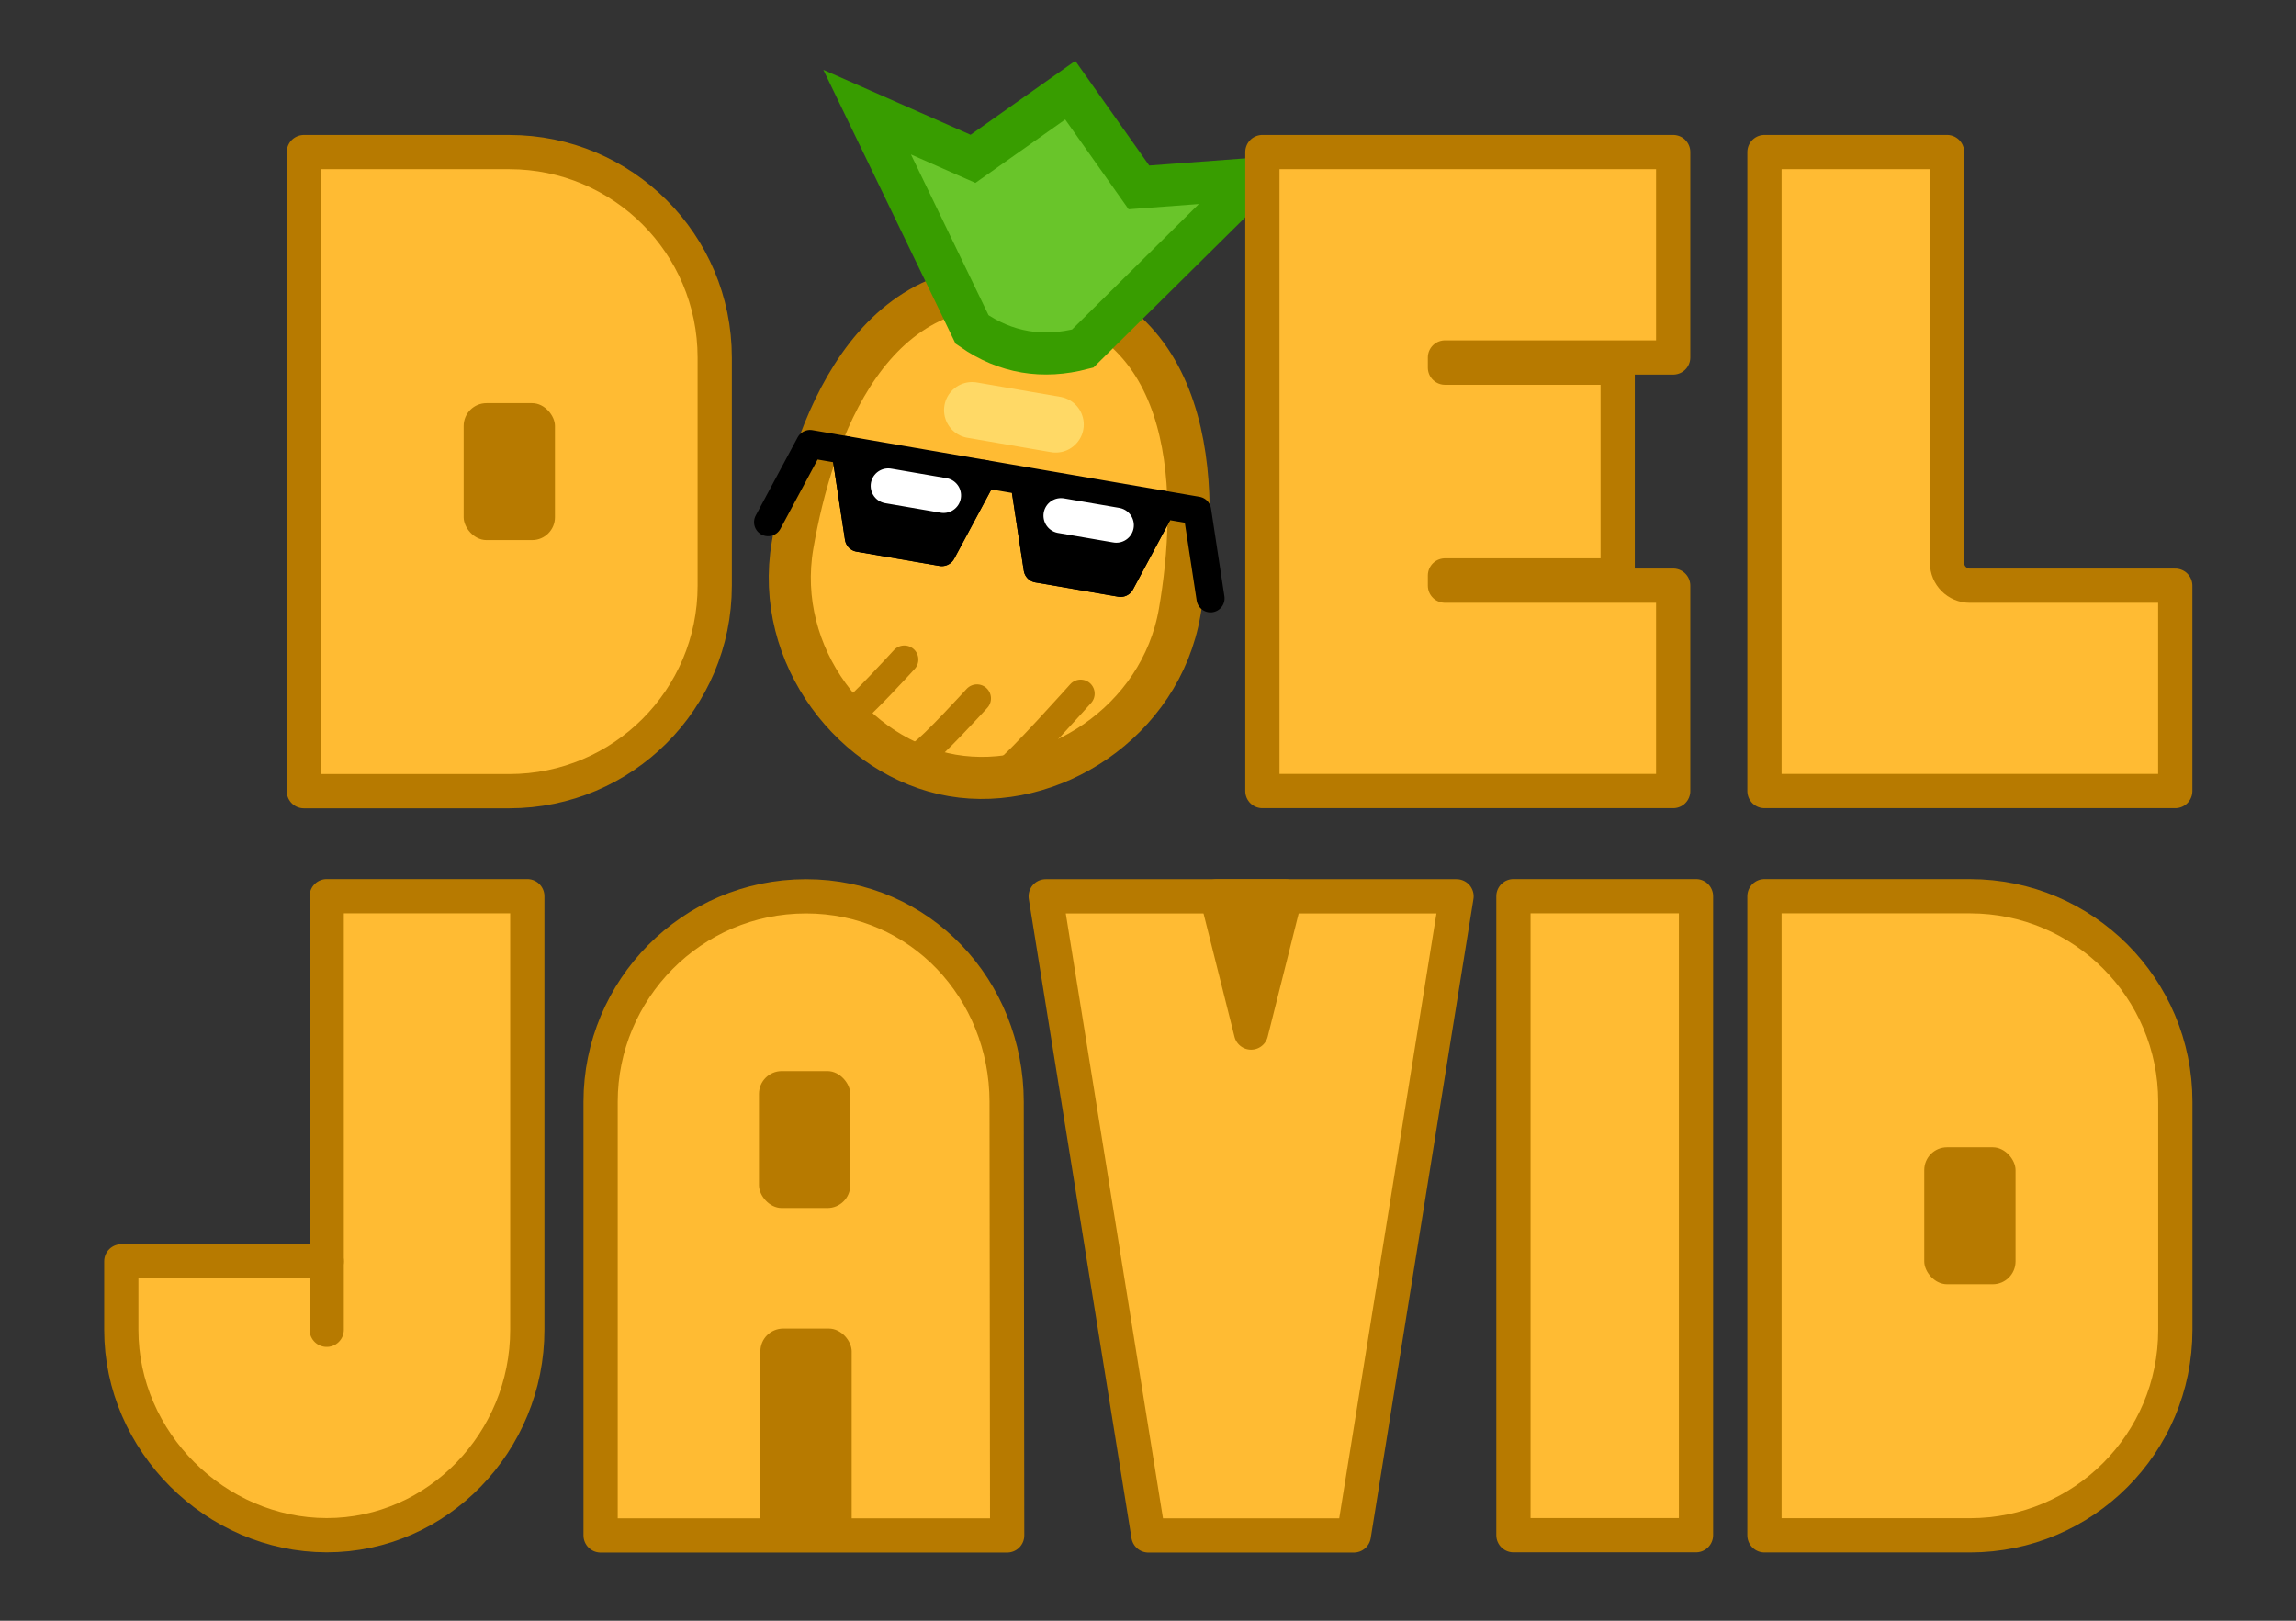 <?xml version="1.0" encoding="UTF-8" standalone="no"?>
<!-- Created with Inkscape (http://www.inkscape.org/) -->

<svg
   width="68"
   height="48"
   viewBox="0 0 68 48"
   version="1.1"
   id="svg1"
   inkscape:version="1.3.2 (091e20e, 2023-11-25, custom)"
   sodipodi:docname="logo.svg"
   xmlns:inkscape="http://www.inkscape.org/namespaces/inkscape"
   xmlns:sodipodi="http://sodipodi.sourceforge.net/DTD/sodipodi-0.dtd"
   xmlns:xlink="http://www.w3.org/1999/xlink"
   xmlns="http://www.w3.org/2000/svg"
   xmlns:svg="http://www.w3.org/2000/svg">
  <rect x="0" y="0" width="68" height="48" fill="#333333" stroke="none"/>
  <sodipodi:namedview
     id="namedview1"
     pagecolor="#505050"
     bordercolor="#eeeeee"
     borderopacity="1"
     inkscape:showpageshadow="0"
     inkscape:pageopacity="0"
     inkscape:pagecheckerboard="0"
     inkscape:deskcolor="#505050"
     inkscape:document-units="px"
     showgrid="true"
     inkscape:zoom="8"
     inkscape:cx="26.0625"
     inkscape:cy="23.125"
     inkscape:window-width="1920"
     inkscape:window-height="1108"
     inkscape:window-x="-9"
     inkscape:window-y="54"
     inkscape:window-maximized="1"
     inkscape:current-layer="g2">
    <inkscape:grid
       id="grid1"
       units="px"
       originx="0"
       originy="0"
       spacingx="1"
       spacingy="1"
       empcolor="#ffffff"
       empopacity="0.239"
       color="#ffffff"
       opacity="0.078"
       empspacing="8"
       dotted="false"
       gridanglex="30"
       gridanglez="30"
       visible="true" />
  </sodipodi:namedview>
  <defs
     id="defs1" />
  <g
     inkscape:label="Layer 1"
     inkscape:groupmode="layer"
     id="layer1">
    <g
       id="g2"
       inkscape:label="logo">
      <g
         id="g15"
         inkscape:label="d0"
         transform="matrix(0.676,0,0,0.676,7.153,3.498)">
        <path
           id="rect1"
           style="fill:#ffbb33;fill-opacity:1;stroke:#b77a00;stroke-width:1.5;stroke-linecap:round;stroke-linejoin:round;stroke-dasharray:none;stroke-opacity:1;paint-order:normal"
           d="m 2.732,1.488 v 9 10 9 h 9 c 4.971,0 9,-4.029 9,-9 v -10 c 0,-4.971 -4.029,-9 -9,-9 z"
           sodipodi:nodetypes="ccccsccsc"
           inkscape:label="d-base" />
        <rect
           style="fill:#b77a00;fill-opacity:1;stroke:none;stroke-width:1.5;stroke-linecap:round;stroke-linejoin:round;stroke-dasharray:none;stroke-opacity:1;paint-order:normal"
           id="rect8"
           width="4"
           height="6"
           x="9.732"
           y="12.488"
           ry="1"
           inkscape:label="d-center" />
      </g>
      <g
         id="g1"
         inkscape:label="o-pineapple"
         transform="matrix(0.819,0.141,-0.141,0.819,19.016,-2.043)">
        <path
           style="fill:#ffbb33;fill-opacity:1;stroke:#b77a00;stroke-width:1.5;stroke-linecap:round;stroke-dasharray:none;stroke-opacity:1"
           d="m 16,10.221 c -6,0 -7,6.442 -7,10.442 0,4 3.457,7.117 7,7.117 3.543,0 7,-3.117 7,-7.117 C 23,16.662 22,10.221 16,10.221 Z"
           id="path1"
           sodipodi:nodetypes="zzzzz"
           inkscape:label="head" />
        <path
           style="fill:#69c52a;fill-opacity:1;stroke:#389d00;stroke-width:1.5;stroke-linecap:round;stroke-dasharray:none;stroke-opacity:1"
           d="m 14,12 c 1.333,0.623 2.667,0.603 4,0 L 23,5 19,6 16,3 13,6 9,5 Z"
           id="path2"
           sodipodi:nodetypes="cccccccc"
           inkscape:label="crown" />
        <g
           id="g4"
           inkscape:label="glasses">
          <path
             style="fill:none;fill-opacity:1;stroke:#000000;stroke-width:1;stroke-linecap:round;stroke-linejoin:round;stroke-dasharray:none;stroke-opacity:1"
             d="m 8,20 1,-3 h 1.283 l 1,3 h 3 l 1,-3 h 1.465 l 1,3 h 3 l 1,-3 H 23 l 1,3"
             id="path3"
             sodipodi:nodetypes="cccccccccccc"
             inkscape:label="glasses-frame" />
          <path
             style="fill:#000000;fill-opacity:1;stroke:#000000;stroke-width:1;stroke-linecap:round;stroke-linejoin:round;stroke-dasharray:none;stroke-opacity:1"
             d="m 16.748,17 h 5 l -1,3 h -3 z"
             id="path4-5"
             inkscape:label="glasses-left" />
          <path
             style="fill:#000000;fill-opacity:1;stroke:#000000;stroke-width:1;stroke-linecap:round;stroke-linejoin:round;stroke-dasharray:none;stroke-opacity:1"
             d="m 10.283,17 h 5 l -1,3 h -3 z"
             id="path4-5-3"
             inkscape:label="glasses-right" />
        </g>
        <path
           style="fill:none;fill-opacity:1;stroke:#ffffff;stroke-width:1.25;stroke-linecap:round;stroke-linejoin:round;stroke-dasharray:none;stroke-opacity:1"
           d="M 14,18 H 12"
           id="path4" />
        <path
           style="fill:none;fill-opacity:1;stroke:#ffffff;stroke-width:1.25;stroke-linecap:round;stroke-linejoin:round;stroke-dasharray:none;stroke-opacity:1"
           d="m 20.248,18 h -2"
           id="path4-6" />
        <path
           style="fill:none;fill-opacity:1;stroke:#ffd966;stroke-width:2;stroke-linecap:round;stroke-linejoin:round;stroke-dasharray:none;stroke-opacity:1"
           d="m 14.488,14.831 h 3.023"
           id="path5" />
        <path
           style="fill:none;fill-opacity:1;stroke:#b77a00;stroke-width:1;stroke-linecap:round;stroke-linejoin:round;stroke-dasharray:none;stroke-opacity:1"
           d="M 12,26.291 C 12.338,26 13.615,24 13.615,24"
           id="path6" />
        <path
           style="fill:none;fill-opacity:1;stroke:#b77a00;stroke-width:1;stroke-linecap:round;stroke-linejoin:round;stroke-dasharray:none;stroke-opacity:1"
           d="m 14.786,27.217 c 0.338,-0.291 1.615,-2.291 1.615,-2.291"
           id="path6-9" />
        <path
           style="fill:none;fill-opacity:1;stroke:#b77a00;stroke-width:1;stroke-linecap:round;stroke-linejoin:round;stroke-dasharray:none;stroke-opacity:1"
           d="m 17.892,27.278 c 0.338,-0.291 2.122,-3.146 2.122,-3.146"
           id="path6-9-0"
           sodipodi:nodetypes="cc" />
      </g>
      <path
         id="rect9"
         style="fill:#ffbb33;fill-opacity:1;stroke:#b77a00;stroke-width:1.014;stroke-linecap:round;stroke-linejoin:round;stroke-dasharray:none;stroke-opacity:1;paint-order:normal"
         d="m 37.388,4.503 v 6.083 6.759 5.972 0.111 h 12.166 v -6.083 h -6.759 v -0.302 h 5.115 v -6.154 h -5.115 v -0.302 h 6.759 V 4.503 h -5.921 z"
         sodipodi:nodetypes="ccccccccccccccccc"
         inkscape:label="e" />
      <path
         id="rect9-7"
         style="fill:#ffbb33;fill-opacity:1;stroke:#b77a00;stroke-width:1.014;stroke-linecap:round;stroke-linejoin:round;stroke-dasharray:none;stroke-opacity:1;paint-order:normal"
         d="m 52.258,4.503 v 6.083 6.759 5.972 0.111 H 64.424 V 17.346 H 58.341 c -0.374,0 -0.676,-0.301 -0.676,-0.676 V 4.503 Z"
         sodipodi:nodetypes="cccccccsscc"
         inkscape:label="l" />
      <g
         id="g18"
         inkscape:label="j">
        <path
           id="rect1-2-6"
           style="fill:#ffbb33;fill-opacity:1;stroke:#b77a00;stroke-width:1.014;stroke-linecap:round;stroke-linejoin:round;stroke-dasharray:none;stroke-opacity:1;paint-order:normal"
           d="M 9.676,26.542 V 37.356 H 3.593 v 2.028 c 0,3.312 2.79,6.081 6.083,6.083 3.293,0.002 5.941,-2.771 5.941,-6.083 V 26.542 Z"
           inkscape:label="j-base" />
        <path
           style="fill:none;fill-opacity:1;stroke:#b77a00;stroke-width:1.014;stroke-linecap:round;stroke-linejoin:round;stroke-dasharray:none;stroke-opacity:1;paint-order:normal"
           d="m 9.676,37.356 v 2.028"
           id="path11"
           inkscape:label="j-center" />
      </g>
      <g
         id="g17"
         inkscape:label="a"
         transform="matrix(0.676,0,0,0.676,7.153,3.498)">
        <path
           id="rect1-2-0"
           style="fill:#ffbb33;fill-opacity:1;stroke:#b77a00;stroke-width:1.5;stroke-linecap:round;stroke-linejoin:round;stroke-dasharray:none;stroke-opacity:1;paint-order:normal"
           d="m 24.732,34.094 c -5.019,0 -9,4.1 -9,9 v 9 1 9 h 9 8.812 l -0.023,-19 c -0.006,-4.9 -3.77,-9 -8.789,-9 z"
           sodipodi:nodetypes="sscccccss"
           inkscape:label="a-base" />
        <rect
           style="fill:#b77a00;fill-opacity:1;stroke:none;stroke-width:1.5;stroke-linecap:round;stroke-linejoin:round;stroke-dasharray:none;stroke-opacity:1;paint-order:normal"
           id="rect8-9-8"
           width="4"
           height="6"
           x="22.67"
           y="41.751"
           ry="1"
           inkscape:label="a-center" />
        <rect
           style="fill:#b77a00;fill-opacity:1;stroke:none;stroke-width:1.5;stroke-linecap:round;stroke-linejoin:round;stroke-dasharray:none;stroke-opacity:1;paint-order:normal"
           id="rect8-9-8-3"
           width="4"
           height="9.625"
           x="22.732"
           y="53.032"
           ry="1"
           inkscape:label="a-bottom" />
      </g>
      <g
         id="g16"
         inkscape:label="v"
         transform="matrix(0.676,0,0,0.676,7.153,3.498)">
        <path
           style="fill:#ffbb33;fill-opacity:1;stroke:#b77a00;stroke-width:1.5;stroke-linecap:round;stroke-linejoin:round;stroke-dasharray:none;stroke-opacity:1;paint-order:normal"
           d="m 39.732,62.094 h 9 l 4.5,-28 h -18 z"
           id="path12"
           sodipodi:nodetypes="ccccc"
           inkscape:label="v-base" />
        <path
           id="path14"
           style="color:#000000;fill:#b77a00;stroke-linecap:round;stroke-linejoin:round;-inkscape-stroke:none"
           d="m 42.732,33.344 a 0.75,0.75 0 0 0 -0.727,0.934 l 1.5,5.971 a 0.75,0.75 0 0 0 1.453,0 l 1.5,-5.971 a 0.75,0.75 0 0 0 -0.727,-0.934 z"
           inkscape:label="v-top" />
      </g>
      <path
         id="rect9-7-7"
         style="fill:#ffbb33;fill-opacity:1;stroke:#b77a00;stroke-width:1.014;stroke-linecap:round;stroke-linejoin:round;stroke-dasharray:none;stroke-opacity:1;paint-order:normal"
         d="m 44.823,26.542 v 18.925 h 5.407 V 26.542 Z"
         sodipodi:nodetypes="ccccc"
         inkscape:label="i" />
      <use
         x="0"
         y="0"
         xlink:href="#g15"
         id="use16"
         transform="translate(43.258,22.039)"
         inkscape:label="d1" />
    </g>
  </g>
</svg>
